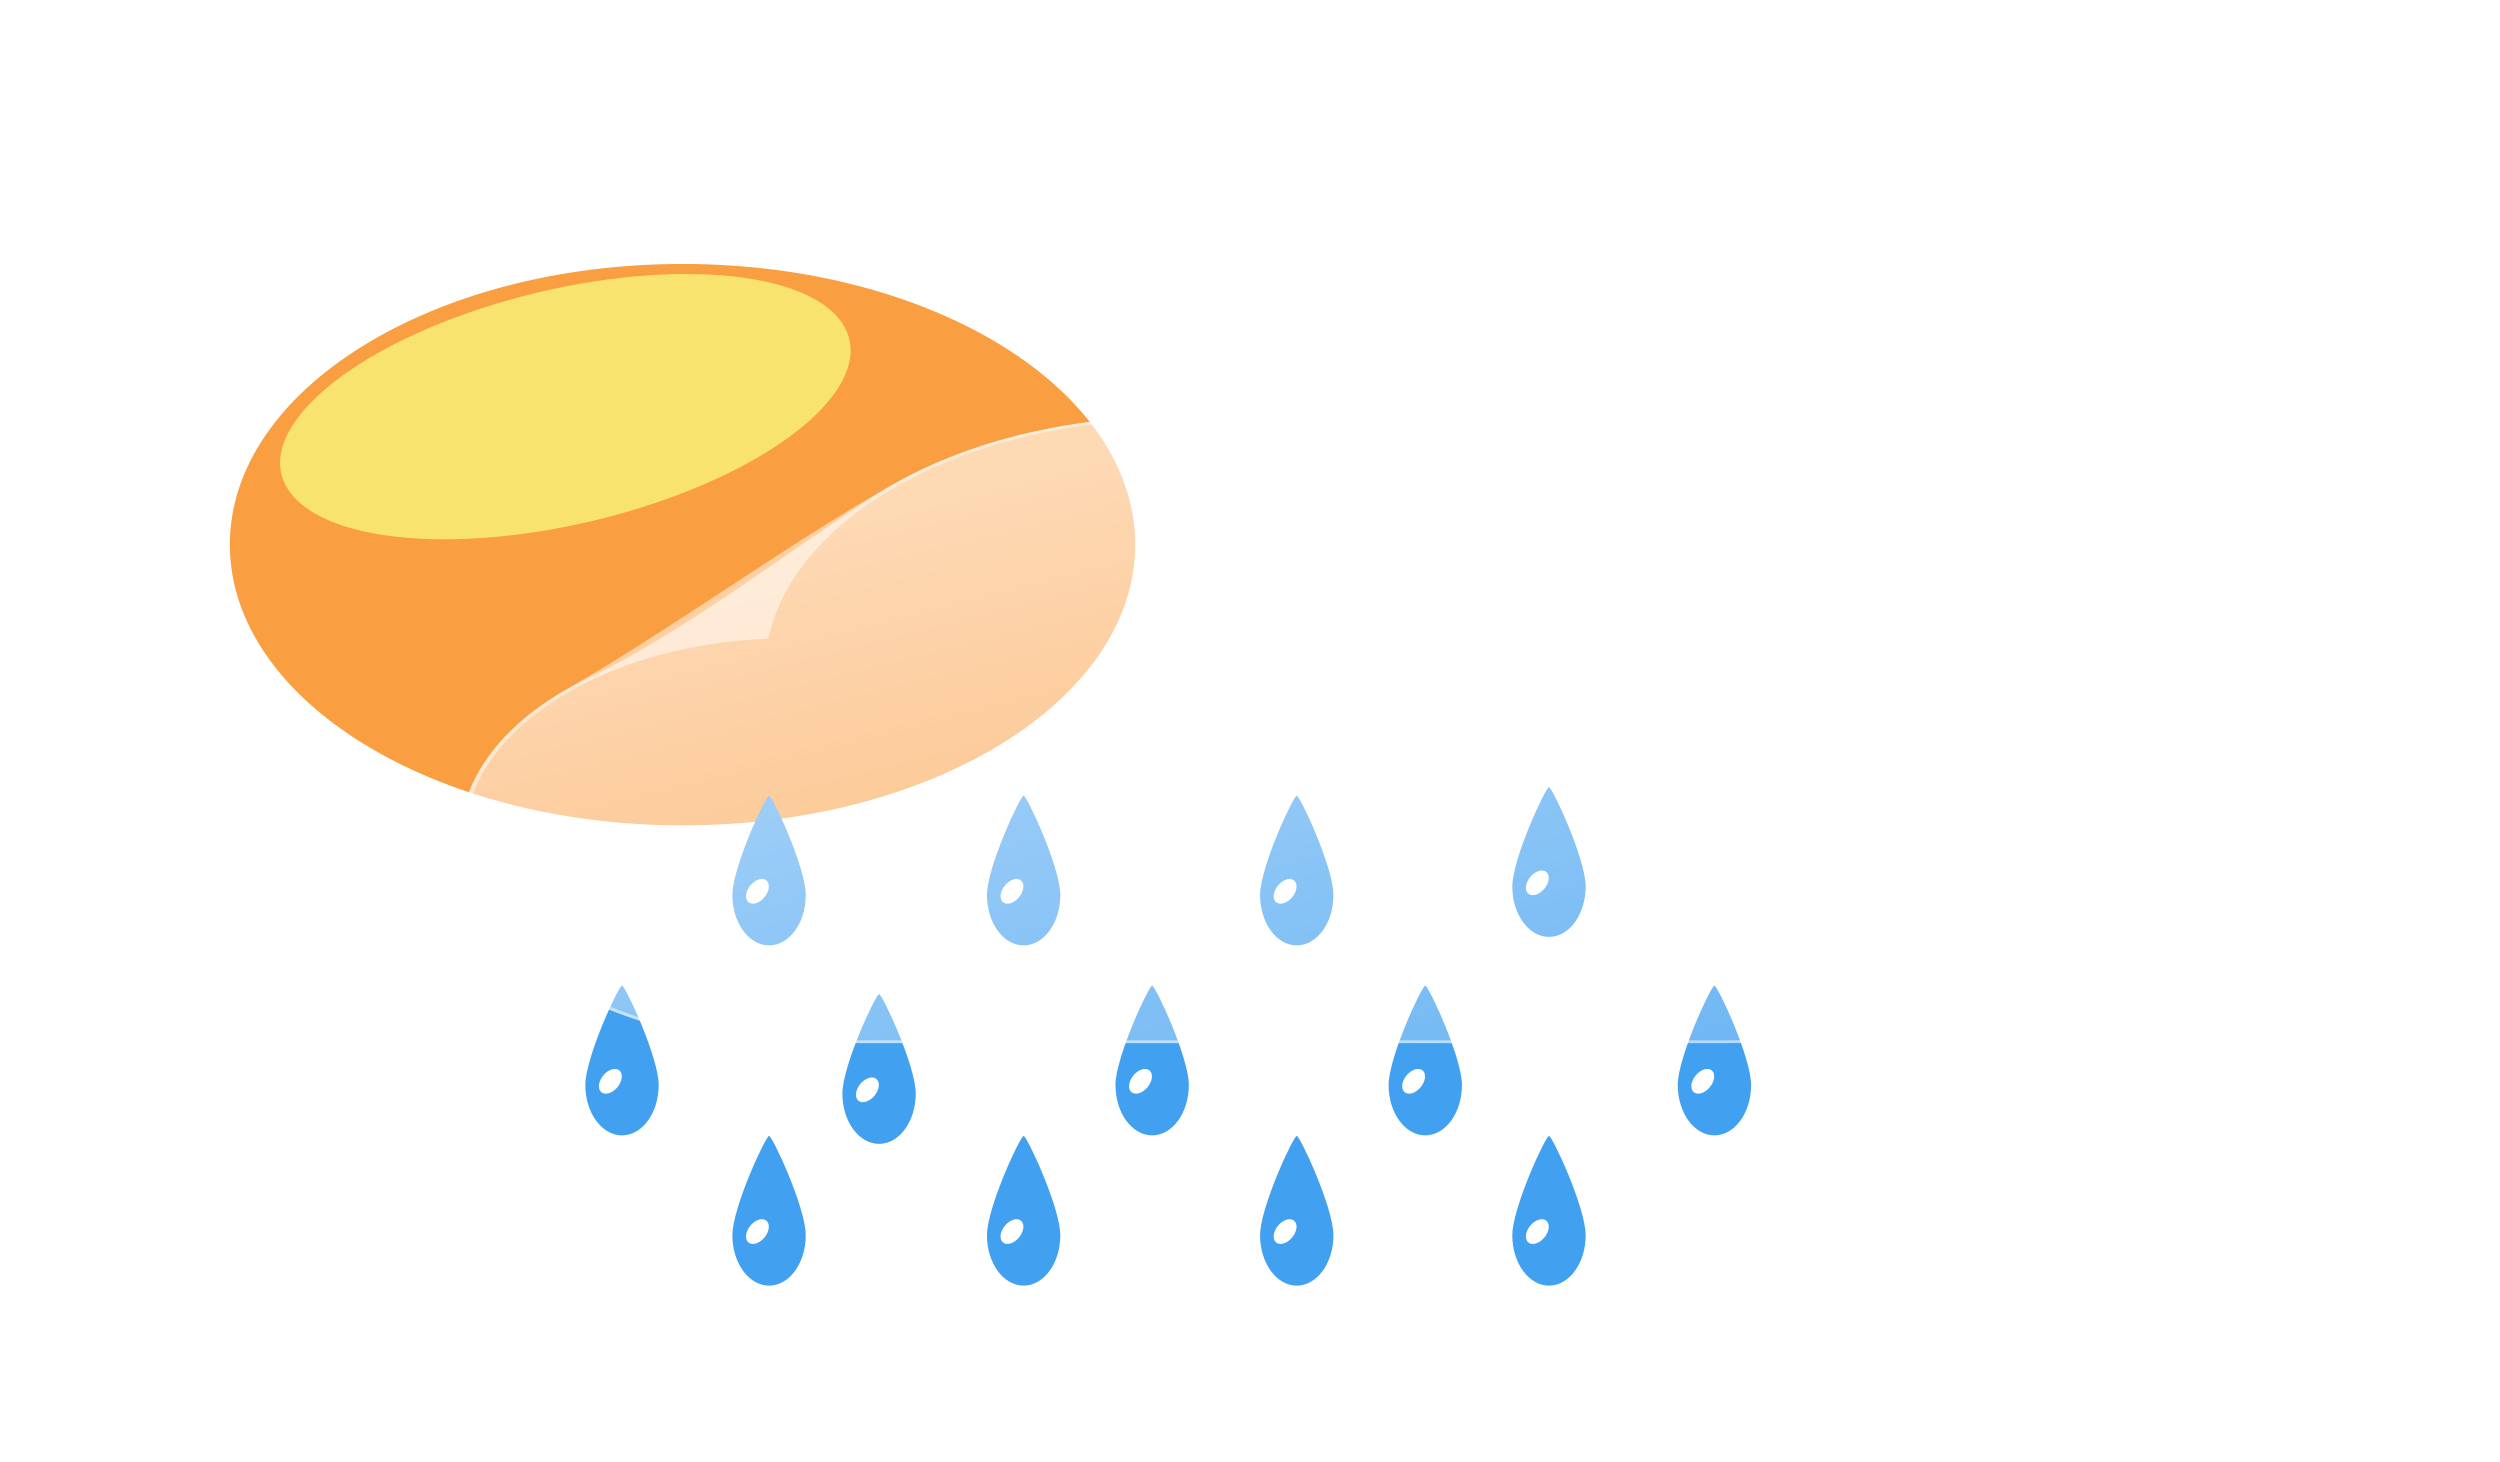 <svg width="183" height="107" viewBox="0 0 183 107" fill="none" xmlns="http://www.w3.org/2000/svg">
<g filter="url(#filter0_f_9_156)">
<path d="M49.961 60.417C68.262 60.417 83.097 51.218 83.097 39.87C83.097 28.522 68.262 19.322 49.961 19.322C31.661 19.322 16.825 28.522 16.825 39.87C16.825 51.218 31.661 60.417 49.961 60.417Z" fill="#FA9E42"/>
<g filter="url(#filter1_f_9_156)">
<path d="M47.567 36.948C58.58 33.339 64.739 27.198 61.325 23.232C57.91 19.266 46.215 18.976 35.202 22.585C24.189 26.194 18.03 32.335 21.444 36.301C24.858 40.267 36.554 40.556 47.567 36.948Z" fill="#F8E36F"/>
</g>
<path d="M56.297 58.244C56.537 58.247 58.982 63.484 58.982 65.519C58.982 67.553 57.779 69.203 56.297 69.203C54.814 69.203 53.611 67.554 53.611 65.519C53.611 63.484 56.056 58.24 56.297 58.244Z" fill="#42A0F0"/>
<path d="M54.999 66.141C55.392 66.215 55.908 65.874 56.154 65.38C56.399 64.885 56.279 64.424 55.887 64.35C55.495 64.276 54.978 64.617 54.733 65.112C54.488 65.606 54.607 66.067 54.999 66.141Z" fill="white"/>
<path d="M74.929 58.244C75.17 58.247 77.615 63.484 77.615 65.519C77.615 67.553 76.412 69.203 74.929 69.203C73.447 69.203 72.244 67.554 72.244 65.519C72.244 63.484 74.689 58.24 74.929 58.244Z" fill="#42A0F0"/>
<path d="M73.632 66.141C74.025 66.215 74.541 65.874 74.786 65.38C75.031 64.885 74.912 64.424 74.52 64.35C74.128 64.276 73.611 64.617 73.366 65.112C73.121 65.606 73.24 66.067 73.632 66.141Z" fill="white"/>
<path d="M94.922 58.244C95.162 58.247 97.607 63.484 97.607 65.519C97.607 67.553 96.404 69.203 94.922 69.203C93.439 69.203 92.237 67.554 92.237 65.519C92.237 63.484 94.681 58.24 94.922 58.244Z" fill="#42A0F0"/>
<path d="M93.625 66.141C94.017 66.215 94.534 65.874 94.779 65.38C95.024 64.885 94.904 64.424 94.512 64.35C94.12 64.276 93.603 64.617 93.358 65.112C93.113 65.606 93.232 66.067 93.625 66.141Z" fill="white"/>
<path d="M113.386 57.621C113.627 57.625 116.071 62.861 116.071 64.896C116.071 66.931 114.869 68.581 113.386 68.581C111.903 68.581 110.701 66.931 110.701 64.896C110.701 62.862 113.145 57.618 113.386 57.621Z" fill="#42A0F0"/>
<path d="M112.089 65.519C112.481 65.593 112.998 65.252 113.243 64.757C113.488 64.263 113.369 63.802 112.976 63.728C112.584 63.654 112.067 63.995 111.822 64.489C111.577 64.984 111.697 65.445 112.089 65.519Z" fill="white"/>
<path d="M84.337 72.15C84.578 72.153 87.023 77.39 87.023 79.425C87.023 81.46 85.82 83.109 84.337 83.109C82.855 83.109 81.652 81.46 81.652 79.425C81.652 77.39 84.097 72.146 84.337 72.15Z" fill="#42A0F0"/>
<path d="M83.04 80.047C83.433 80.121 83.949 79.78 84.195 79.286C84.44 78.791 84.32 78.33 83.928 78.256C83.536 78.182 83.019 78.523 82.774 79.018C82.529 79.513 82.648 79.973 83.04 80.047Z" fill="white"/>
<path d="M104.329 72.15C104.57 72.153 107.014 77.39 107.014 79.425C107.014 81.46 105.812 83.109 104.329 83.109C102.846 83.109 101.644 81.46 101.644 79.425C101.644 77.39 104.088 72.146 104.329 72.15Z" fill="#42A0F0"/>
<path d="M103.032 80.047C103.424 80.121 103.941 79.78 104.186 79.286C104.431 78.791 104.312 78.33 103.919 78.256C103.527 78.182 103.01 78.523 102.765 79.018C102.52 79.513 102.64 79.973 103.032 80.047Z" fill="white"/>
<path d="M125.496 72.15C125.737 72.153 128.181 77.39 128.181 79.425C128.181 81.46 126.979 83.109 125.496 83.109C124.013 83.109 122.811 81.46 122.811 79.425C122.811 77.39 125.255 72.146 125.496 72.15Z" fill="#42A0F0"/>
<path d="M124.199 80.047C124.592 80.121 125.108 79.78 125.353 79.286C125.598 78.791 125.479 78.33 125.087 78.256C124.694 78.182 124.178 78.523 123.933 79.018C123.688 79.513 123.807 79.973 124.199 80.047Z" fill="white"/>
<path d="M64.347 72.772C64.588 72.776 67.032 78.013 67.032 80.047C67.032 82.082 65.83 83.732 64.347 83.732C62.864 83.732 61.662 82.082 61.662 80.047C61.662 78.013 64.106 72.769 64.347 72.772Z" fill="#42A0F0"/>
<path d="M63.05 80.67C63.442 80.744 63.959 80.403 64.204 79.908C64.449 79.414 64.33 78.953 63.938 78.879C63.545 78.805 63.029 79.146 62.783 79.64C62.538 80.135 62.658 80.596 63.05 80.67Z" fill="white"/>
<path d="M45.531 72.15C45.772 72.153 48.216 77.39 48.216 79.425C48.216 81.46 47.014 83.109 45.531 83.109C44.048 83.109 42.846 81.46 42.846 79.425C42.846 77.39 45.29 72.146 45.531 72.15Z" fill="#42A0F0"/>
<path d="M44.234 80.047C44.626 80.121 45.143 79.78 45.388 79.286C45.633 78.791 45.514 78.33 45.121 78.256C44.729 78.182 44.212 78.523 43.967 79.018C43.722 79.513 43.841 79.973 44.234 80.047Z" fill="white"/>
<path d="M56.297 83.15C56.537 83.153 58.982 88.39 58.982 90.425C58.982 92.46 57.779 94.109 56.297 94.109C54.814 94.109 53.611 92.46 53.611 90.425C53.611 88.39 56.056 83.146 56.297 83.15Z" fill="#42A0F0"/>
<path d="M54.999 91.047C55.392 91.121 55.908 90.781 56.154 90.286C56.399 89.791 56.279 89.33 55.887 89.256C55.495 89.182 54.978 89.523 54.733 90.018C54.488 90.513 54.607 90.973 54.999 91.047Z" fill="white"/>
<path d="M74.929 83.15C75.17 83.153 77.615 88.39 77.615 90.425C77.615 92.46 76.412 94.109 74.929 94.109C73.447 94.109 72.244 92.46 72.244 90.425C72.244 88.39 74.689 83.146 74.929 83.15Z" fill="#42A0F0"/>
<path d="M73.632 91.047C74.025 91.121 74.541 90.781 74.786 90.286C75.031 89.791 74.912 89.33 74.52 89.256C74.128 89.182 73.611 89.523 73.366 90.018C73.121 90.513 73.24 90.973 73.632 91.047Z" fill="white"/>
<path d="M94.922 83.15C95.162 83.153 97.607 88.39 97.607 90.425C97.607 92.46 96.404 94.109 94.922 94.109C93.439 94.109 92.237 92.46 92.237 90.425C92.237 88.39 94.681 83.146 94.922 83.15Z" fill="#42A0F0"/>
<path d="M93.625 91.047C94.017 91.121 94.534 90.781 94.779 90.286C95.024 89.791 94.904 89.33 94.512 89.256C94.12 89.182 93.603 89.523 93.358 90.018C93.113 90.513 93.232 90.973 93.625 91.047Z" fill="white"/>
<path d="M113.386 83.15C113.627 83.153 116.071 88.39 116.071 90.425C116.071 92.46 114.869 94.109 113.386 94.109C111.903 94.109 110.701 92.46 110.701 90.425C110.701 88.39 113.145 83.146 113.386 83.15Z" fill="#42A0F0"/>
<path d="M112.089 91.047C112.481 91.121 112.998 90.781 113.243 90.286C113.488 89.791 113.369 89.33 112.976 89.256C112.584 89.182 112.067 89.523 111.822 90.018C111.577 90.513 111.697 90.973 112.089 91.047Z" fill="white"/>
<g filter="url(#filter2_d_9_156)">
<path d="M112.262 74.359H47.864C41.617 74.356 35.613 72.863 31.111 70.191C26.608 67.519 23.956 63.876 23.709 60.025C23.461 56.173 25.638 52.412 29.783 49.529C30.763 48.848 31.834 48.228 32.981 47.675C40.133 44.225 47.373 38.568 54.045 34.263V34.263C58.422 31.439 64.124 29.532 70.349 28.812C76.573 28.091 83.007 28.593 88.746 30.246C90.185 30.661 91.562 31.143 92.867 31.686C99.435 34.419 106.645 36.804 113.756 37.023C115.851 37.087 117.94 37.286 119.988 37.62C125.806 38.569 131.034 40.566 135.006 43.355C138.977 46.145 141.512 49.601 142.286 53.283C142.939 56.384 142.317 59.527 140.5 62.427C139.805 63.537 139.086 64.641 138.3 65.69C136.575 67.994 133.918 69.999 130.565 71.503C126.428 73.359 121.445 74.359 116.33 74.359H112.262Z" fill="url(#paint0_linear_9_156)"/>
<path d="M116.33 74.152C118.927 74.152 121.48 73.896 123.919 73.391C126.278 72.903 128.492 72.191 130.5 71.275C132.485 70.369 134.226 69.284 135.672 68.05C137.137 66.8 138.268 65.426 139.034 63.964V63.964C139.039 63.954 139.045 63.945 139.052 63.936L139.053 63.935C140.071 62.68 140.855 61.352 141.383 59.989C141.927 58.586 142.202 57.136 142.202 55.68C142.202 54.426 141.997 53.174 141.594 51.957C141.2 50.771 140.614 49.605 139.849 48.49C139.099 47.395 138.17 46.34 137.089 45.352C136.018 44.374 134.788 43.454 133.433 42.618C132.078 41.782 130.587 41.023 129.002 40.362C127.401 39.695 125.69 39.122 123.916 38.659C122.109 38.188 120.219 37.826 118.296 37.583C116.324 37.334 114.294 37.208 112.262 37.208C108.898 37.208 105.596 37.55 102.448 38.223L102.382 38.237C102.259 38.264 102.13 38.222 102.045 38.129V38.129C99.483 35.318 95.756 32.958 91.267 31.303C88.998 30.466 86.559 29.819 84.019 29.38C81.399 28.928 78.677 28.698 75.93 28.698C72.235 28.698 68.628 29.109 65.209 29.918C61.906 30.7 58.876 31.829 56.203 33.275C53.546 34.712 51.341 36.407 49.649 38.314C47.915 40.268 46.782 42.377 46.281 44.583V44.583C46.259 44.681 46.175 44.752 46.075 44.757L45.974 44.761C42.961 44.907 40.062 45.396 37.357 46.216C34.729 47.013 32.382 48.09 30.381 49.419C26.271 52.149 24.008 55.706 24.008 59.434C24.008 61.421 24.638 63.348 25.882 65.162C26.48 66.035 27.22 66.876 28.081 67.662C28.935 68.442 29.915 69.175 30.995 69.841C32.074 70.507 33.262 71.112 34.525 71.638C35.801 72.17 37.164 72.626 38.578 72.995C41.518 73.763 44.642 74.152 47.863 74.152H112.262H116.33ZM116.33 74.359H112.262H47.863C34.502 74.359 23.671 67.677 23.671 59.434C23.671 55.11 26.651 51.215 31.414 48.489C39.207 44.029 47.727 37.749 55.556 33.353C60.935 30.332 68.084 28.491 75.93 28.491C82.807 28.491 89.149 29.905 94.232 32.289C99.836 34.916 106.072 37 112.262 37V37C128.983 37 142.538 45.364 142.538 55.68C142.538 58.051 141.822 60.319 140.516 62.407C139.812 63.532 139.083 64.65 138.285 65.71C134.443 70.818 126.057 74.359 116.33 74.359Z" fill="white" fill-opacity="0.5"/>
</g>
</g>
<defs>
<filter id="filter0_f_9_156" x="12.825" y="15.322" width="133.713" height="82.787" filterUnits="userSpaceOnUse" color-interpolation-filters="sRGB">
<feFlood flood-opacity="0" result="BackgroundImageFix"/>
<feBlend mode="normal" in="SourceGraphic" in2="BackgroundImageFix" result="shape"/>
<feGaussianBlur stdDeviation="2" result="effect1_foregroundBlur_9_156"/>
</filter>
<filter id="filter1_f_9_156" x="0.502" y="0.057" width="81.765" height="59.419" filterUnits="userSpaceOnUse" color-interpolation-filters="sRGB">
<feFlood flood-opacity="0" result="BackgroundImageFix"/>
<feBlend mode="normal" in="SourceGraphic" in2="BackgroundImageFix" result="shape"/>
<feGaussianBlur stdDeviation="10" result="effect1_foregroundBlur_9_156"/>
</filter>
<filter id="filter2_d_9_156" x="3.671" y="0.491" width="178.867" height="105.868" filterUnits="userSpaceOnUse" color-interpolation-filters="sRGB">
<feFlood flood-opacity="0" result="BackgroundImageFix"/>
<feColorMatrix in="SourceAlpha" type="matrix" values="0 0 0 0 0 0 0 0 0 0 0 0 0 0 0 0 0 0 127 0" result="hardAlpha"/>
<feOffset dx="10" dy="2"/>
<feGaussianBlur stdDeviation="15"/>
<feColorMatrix type="matrix" values="0 0 0 0 0.502 0 0 0 0 0.502 0 0 0 0 0.502 0 0 0 0.302 0"/>
<feBlend mode="normal" in2="BackgroundImageFix" result="effect1_dropShadow_9_156"/>
<feBlend mode="normal" in="SourceGraphic" in2="effect1_dropShadow_9_156" result="shape"/>
</filter>
<linearGradient id="paint0_linear_9_156" x1="83.114" y1="28.491" x2="97.565" y2="85.121" gradientUnits="userSpaceOnUse">
<stop stop-color="white" stop-opacity="0.604"/>
<stop offset="1" stop-color="white" stop-opacity="0.2"/>
</linearGradient>
</defs>
</svg>

